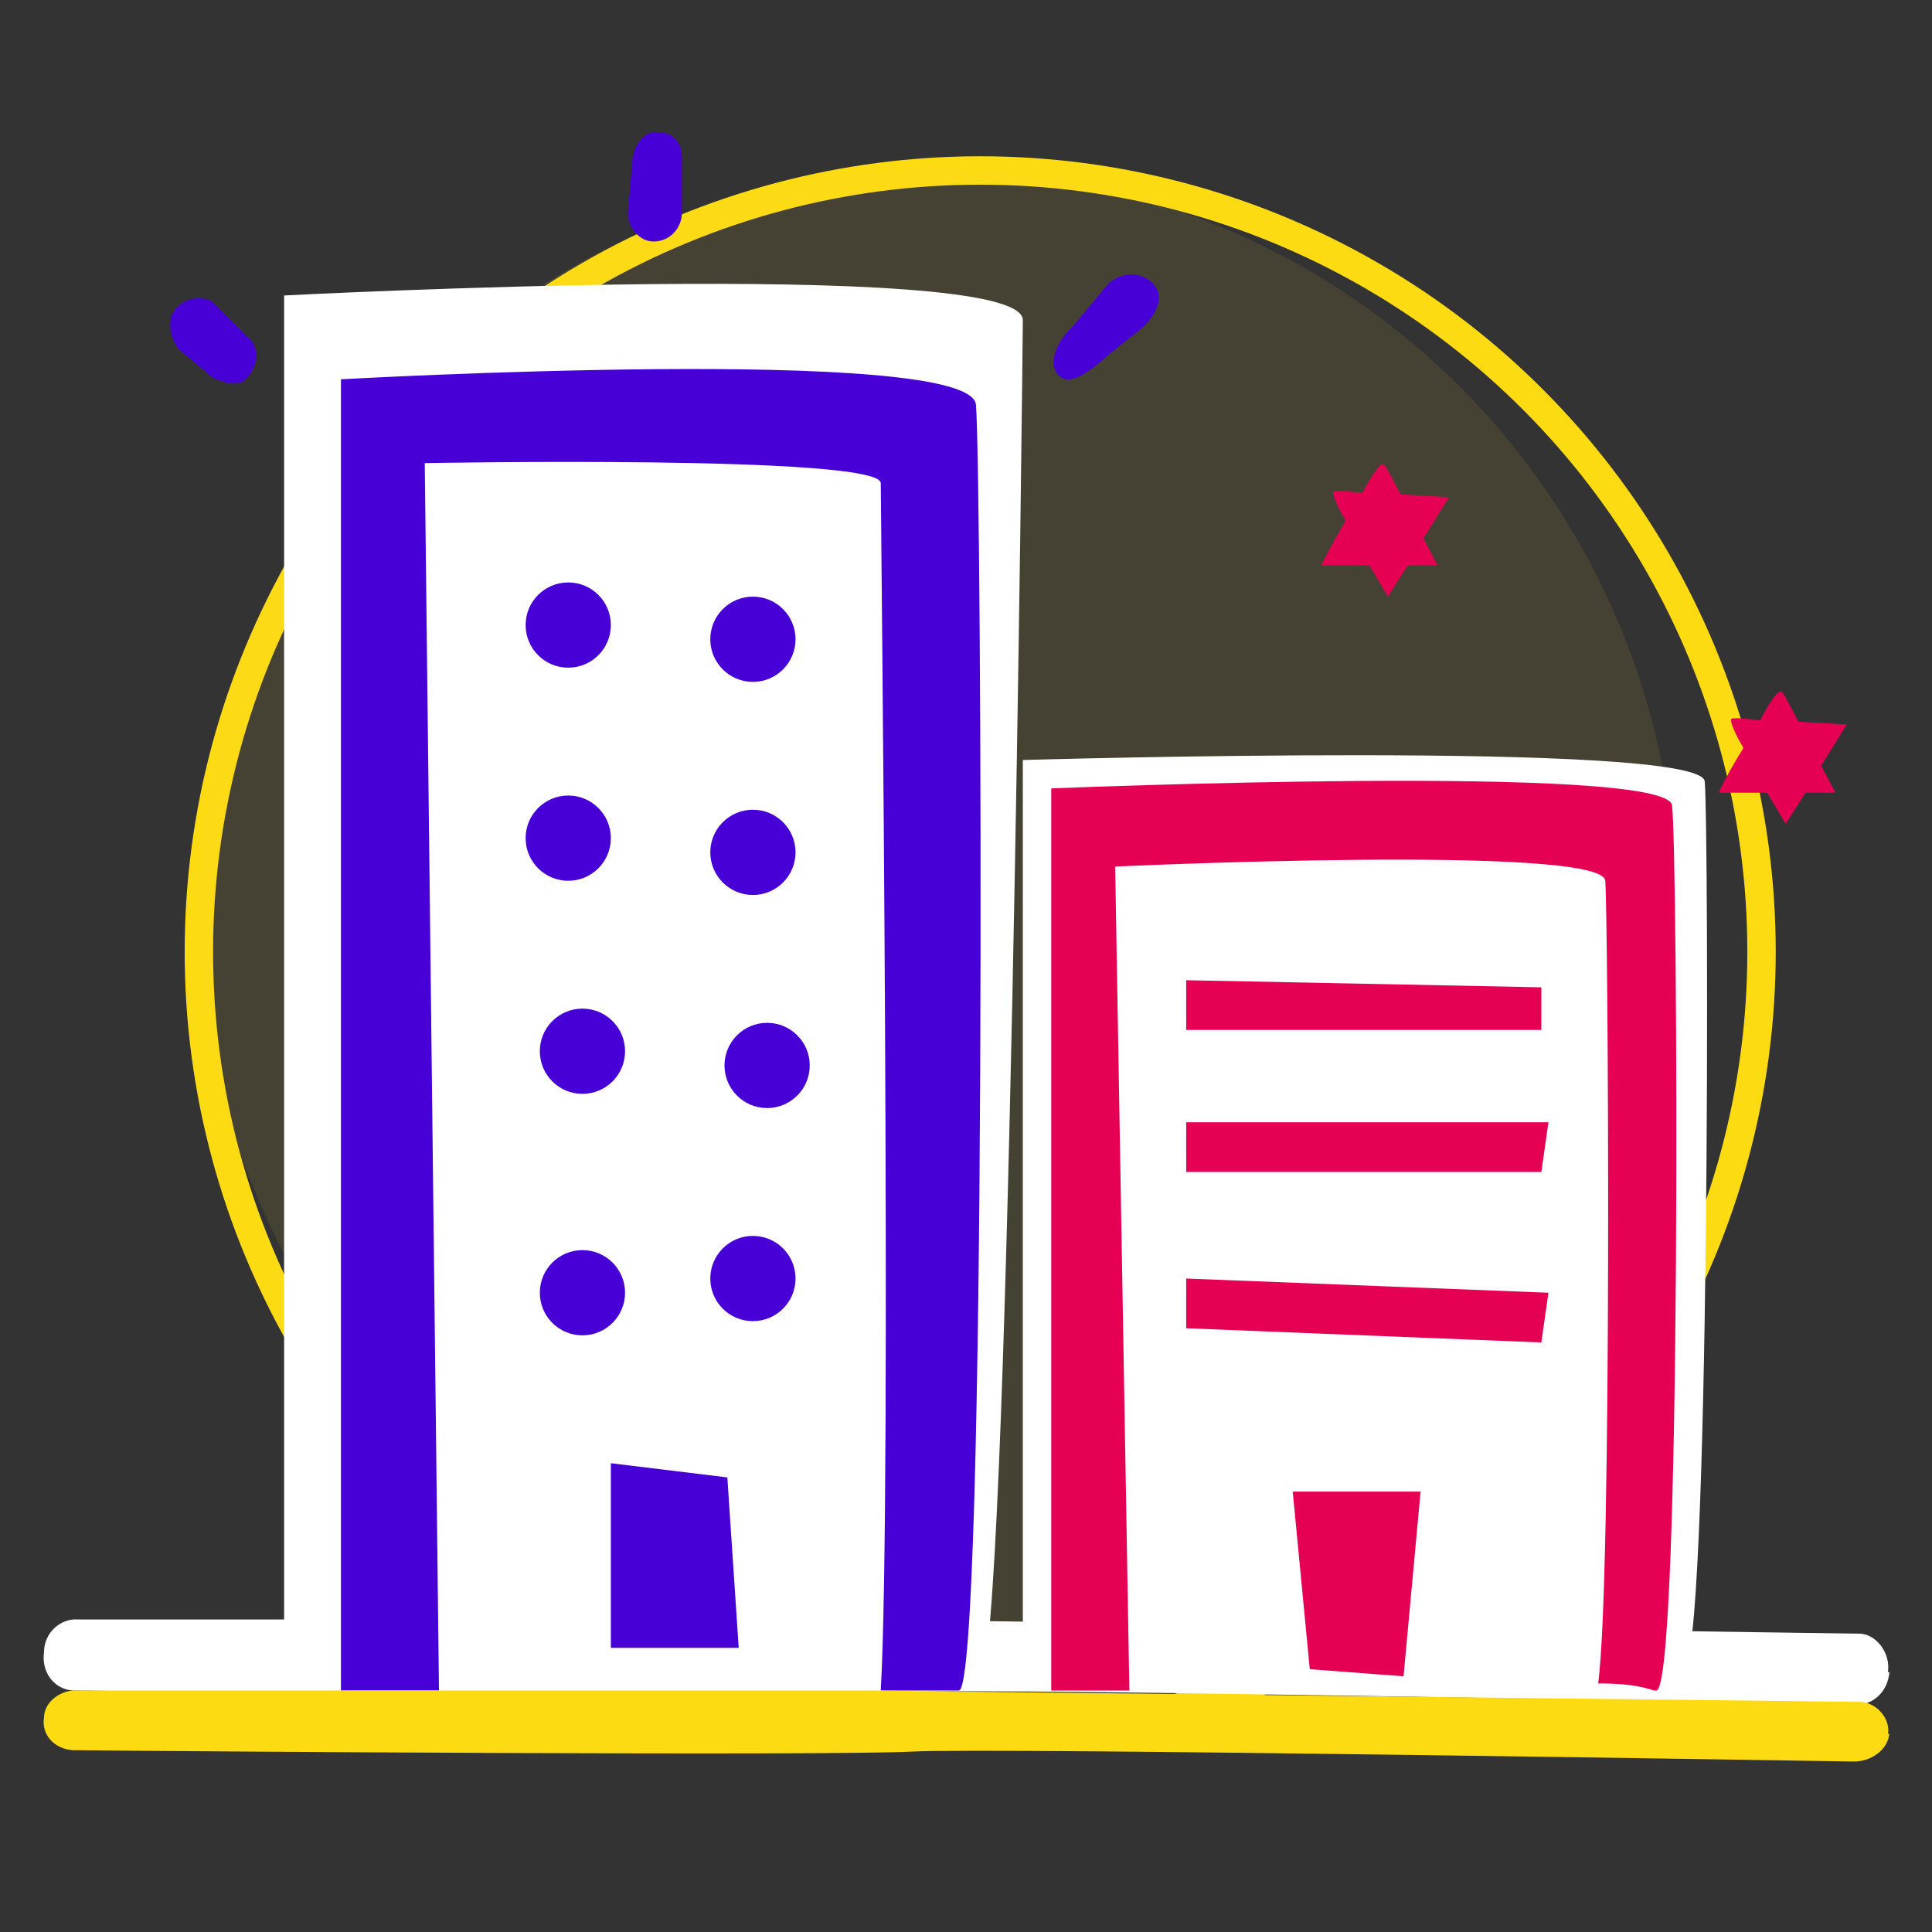 <svg xmlns="http://www.w3.org/2000/svg" fill="none" viewBox="0 0 136 136">
  <rect x="0" y="0" width="136" height="136" fill="#333333" stroke="none"/>
  <circle cx="69" cy="67" r="55" stroke="#FDDB12" stroke-width="2"/>
  <circle cx="66" cy="64" r="52" fill="#F9CF39" fill-opacity=".1"/>
  <path fill="#fff" fill-rule="evenodd" d="M133 117.7c-.1 1.4-1.2 2.4-2.5 2.3 0 0-60.7-1.2-66.3-.9-5.7.4-50.2 0-59.1-.1-1.3-.1-2.2-1.3-2-2.7 0-1.4 1.2-2.4 2.4-2.3h55.7l69.7 1c1.1 0 2.2 1.3 2 2.7z" clip-rule="evenodd"/>
  <path fill="#fff" d="M118.5 117.5c1.9 0 1.8-59.6 1.5-62.5-.3-2.9-48-1.5-48-1.5V117c17.4 1.5 36 1 46.5.5z"/>
  <path fill="#E60053" d="M116.6 119c1.8-.1 1.5-59.4 1.1-62.3-.3-3-43.7-1.2-43.7-1.2V119h5.5l-1-58s34.3-1.6 34.5 1c.2 2.4.5 49.2-.5 56.5 3 0 3.7.5 4 .5z"/>
  <path fill="#E60053" d="M100 105l-1.2 13-6.6-.5L91 105h9zM109 91l-.5 3.5-25-1V90l25.5 1zM109 79l-.5 3.5h-25V79H109zM108.5 69.5v3h-25V69l25 .5zM122.7 52.7c-1 1.6-1.7 3-1.7 3.1h3.4l1.3 2.2 1.4-2.2h2.1l-1-1.9L130 51l-3.4-.2c-.6-1.1-1-2-1.2-2.1-.2-.2-.8.7-1.5 2-1-.1-1.8-.2-2-.1-.2 0 .2 1 .8 2zM94.7 36.7a52 52 0 00-1.7 3.1h3.4l1.3 2.2 1.4-2.2h2.1l-1-1.9L102 35l-3.4-.2c-.6-1.1-1-2-1.2-2.1-.2-.2-.8.7-1.5 2-1-.1-1.8-.2-2-.1-.2 0 .2 1 .8 2z"/>
  <path fill="#fff" d="M69 118c2-.1 3-93.7 3-95.5-.3-4.4-52-1.7-52-1.7V118h49z"/>
  <path fill="#4700D6" d="M67.5 119c2-.1 1.6-86.3 1.2-90.5-.3-4.3-44.7-1.8-44.7-1.8V119h6.9l-1-86.4S61.9 32 62 34c0 1.9.8 71 0 85h5.4z"/>
  <circle cx="40" cy="44" r="3" fill="#4700D6"/>
  <circle cx="53" cy="45" r="3" fill="#4700D6"/>
  <circle cx="40" cy="59" r="3" fill="#4700D6"/>
  <circle cx="53" cy="60" r="3" fill="#4700D6"/>
  <circle cx="41" cy="74" r="3" fill="#4700D6"/>
  <circle cx="54" cy="75" r="3" fill="#4700D6"/>
  <circle cx="53" cy="90" r="3" fill="#4700D6"/>
  <circle cx="41" cy="91" r="3" fill="#4700D6"/>
  <path fill="#4700D6" d="M51.2 104l.8 12h-9v-13l8.2 1zM74.5 26.4c-.9-1 .2-2.7 1-3.4l2.5-3c.8-.8 2.3-1 3.2 0 .9 1 0 2.3-.7 3L78 25c-.8.7-2.6 2.4-3.5 1.4zM17.4 26.6c-.7.8-1.9.2-2.4 0l-2.4-2c-.5-.6-1-2-.2-2.9.7-.8 2-.9 2.6-.4l2.4 2.4c.7.5 1 1.7 0 2.9zM46 17c-1 0-1.8-1-1.8-2l.3-3.5c0-1 .7-2.3 1.8-2.2 1.1 0 1.7.8 1.7 1.7v4c0 1-.8 2-2 2z"/>
  <path fill="#FDDB12" fill-rule="evenodd" d="M133 122c-.1 1.2-1.3 2-2.5 2 0 0-60.7-1-66.3-.7-5.7.3-50.2 0-59.1-.1-1.3-.1-2.2-1.1-2-2.3 0-1.1 1.2-2 2.4-1.9h55.7l69.7.8c1.1 0 2.2 1.1 2 2.3z" clip-rule="evenodd"/>
</svg>
